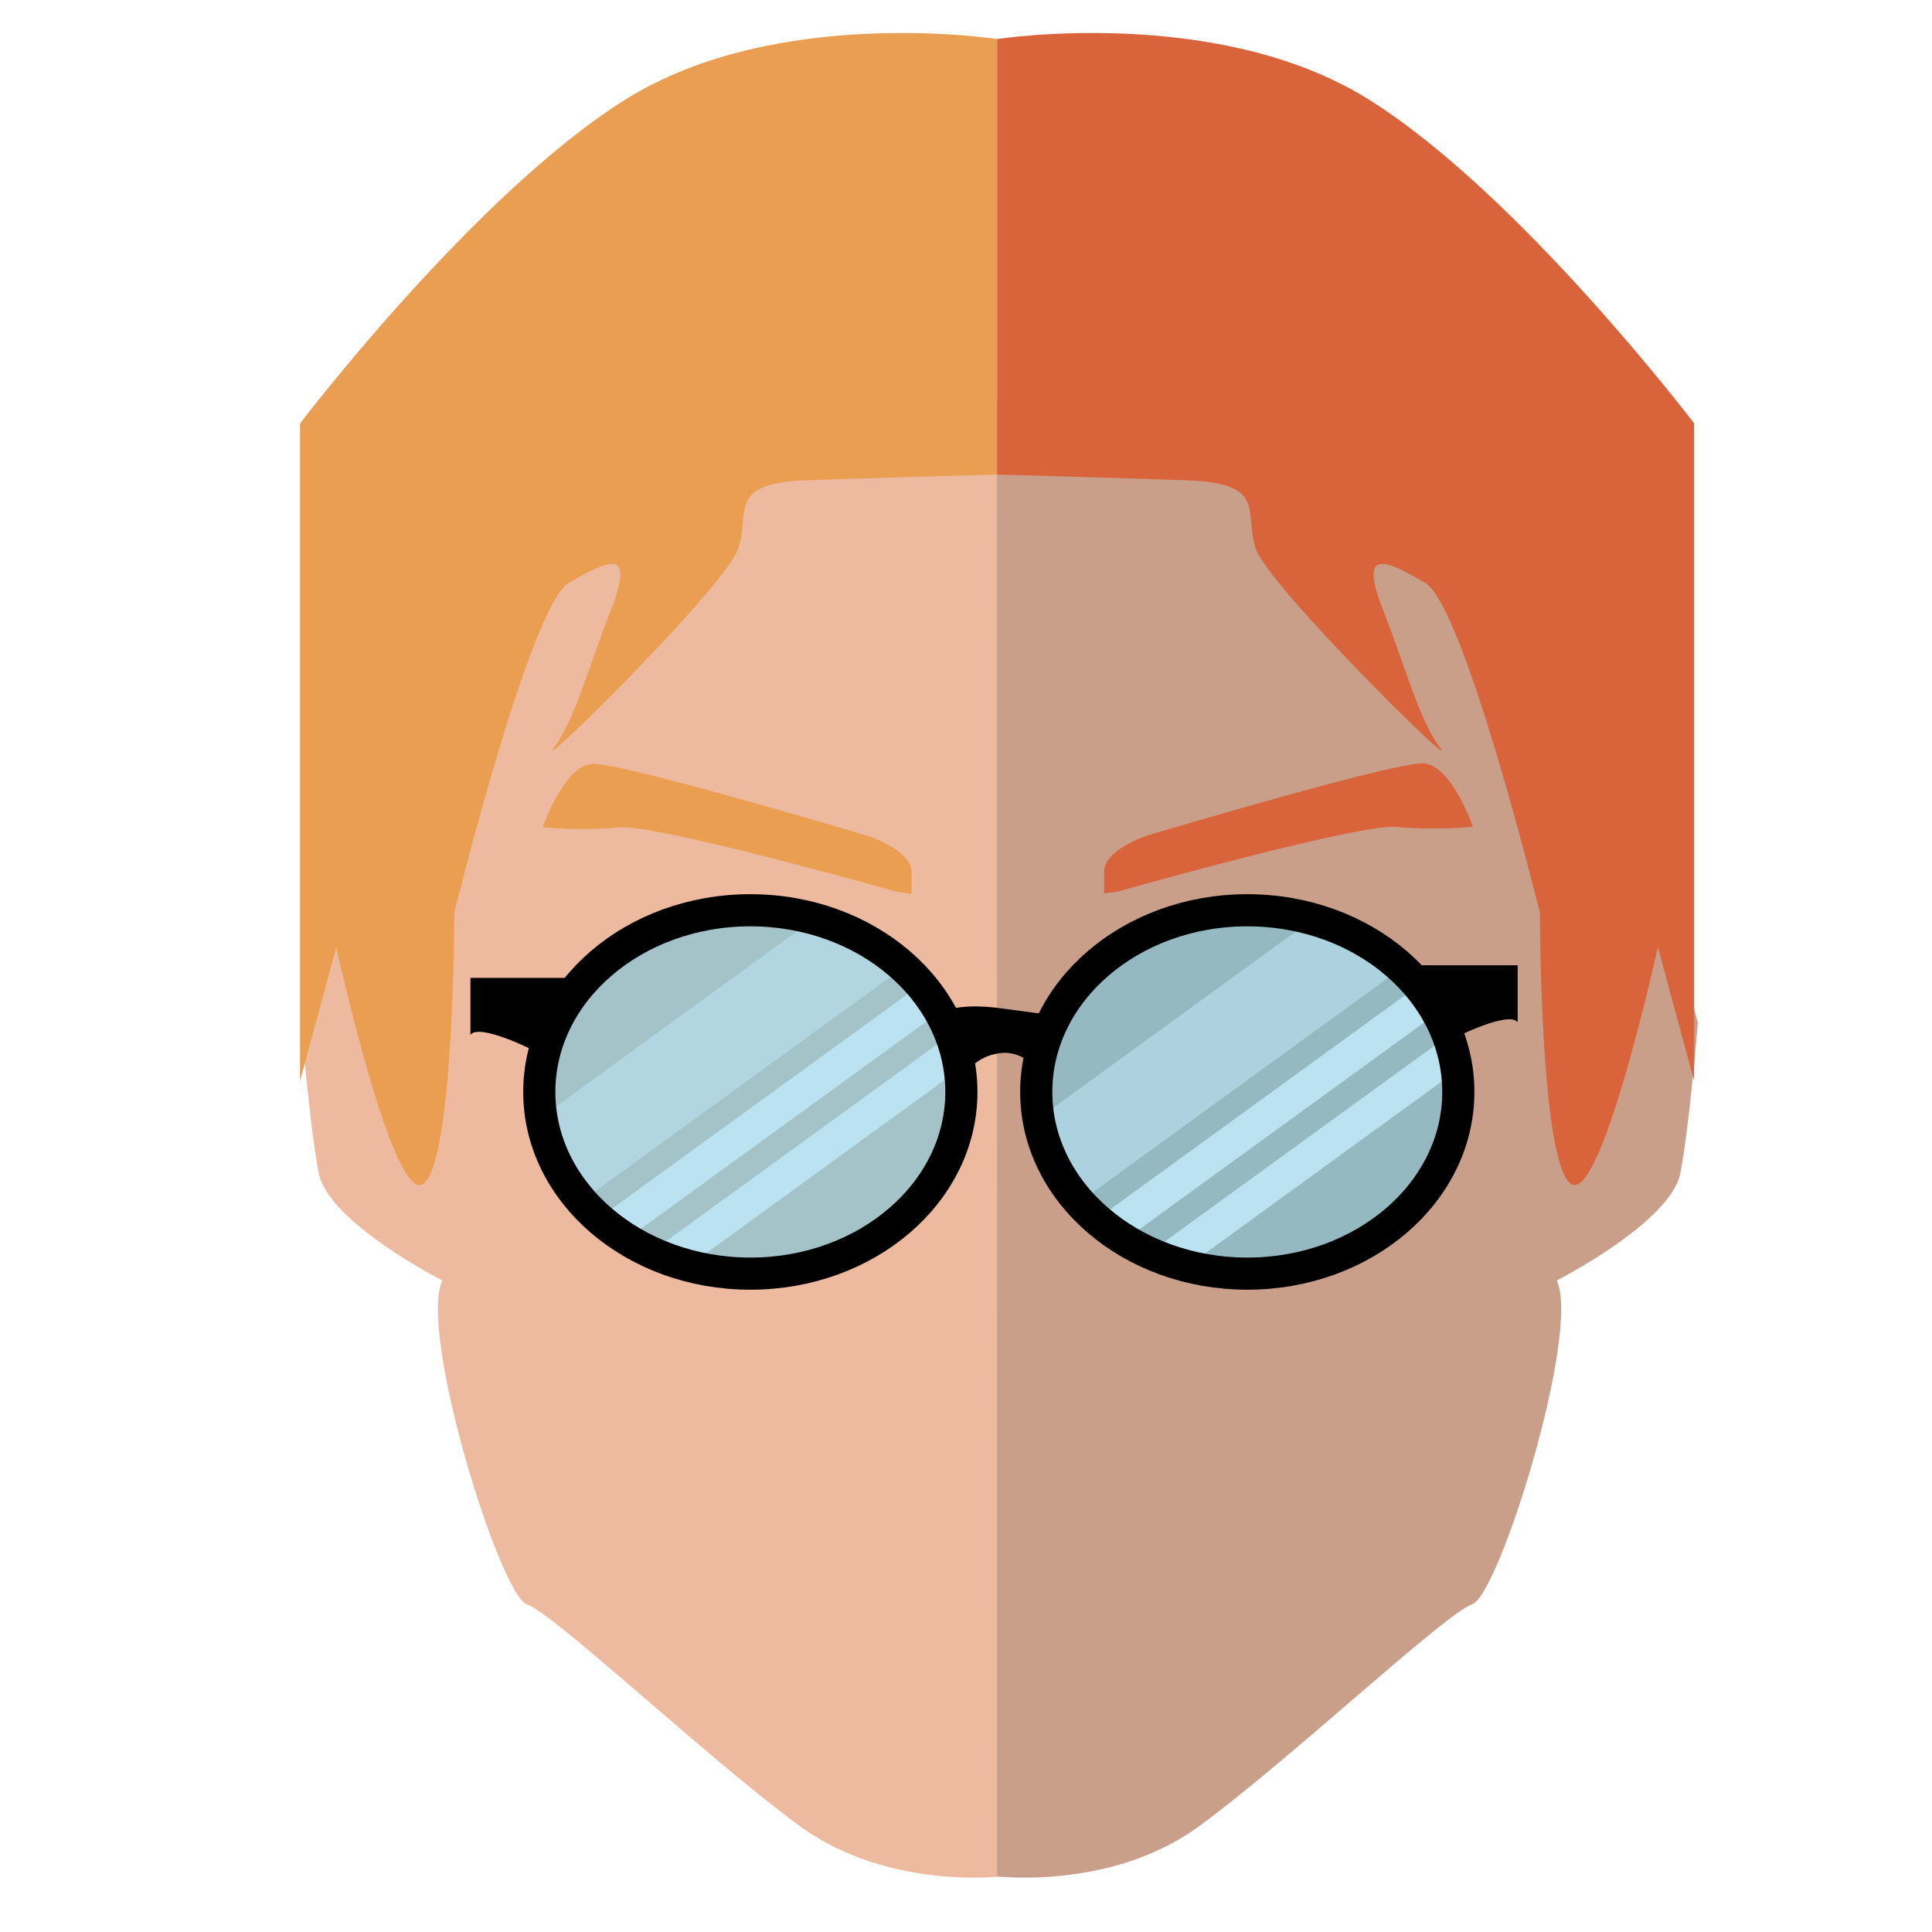 <svg id="Layer_1" data-name="Layer 1" xmlns="http://www.w3.org/2000/svg" viewBox="0 0 601 601"><defs><style>.cls-1{fill:#eeba9f;}.cls-2{fill:#c99f8a;}.cls-3{fill:#e99e52;}.cls-4{fill:#d9633b;}.cls-5{fill:#72c9e5;}.cls-5,.cls-6{opacity:0.6;}.cls-6,.cls-7{fill:#bbe2f1;}.cls-8{fill:none;stroke:#000;stroke-miterlimit:10;stroke-width:10px;}</style></defs><title>Artboard 1</title><path class="cls-1" d="M311.69,583.69S276.37,588,249.2,568.34s-76.92-66.51-85.28-69.27-33.86-84.61-26.33-100.74c0,0-35.54-18.11-38.46-33.46S93.69,318,93.69,318l13.8-48.4s16.72,68.87,21.32,74.38,7.52-27.16,7.52-27.16S148,223.2,155.56,211.39s33.86-56.67,33.86-56.67h8.36l35.95-29.52h78Z"/><path class="cls-2" d="M310.17,583.69s35.32,4.32,62.49-15.35,76.92-66.51,85.28-69.27,33.86-84.61,26.33-100.74c0,0,35.53-18.11,38.46-33.46S528.16,318,528.16,318l-13.79-48.4S497.65,338.51,493.05,344s-7.53-27.16-7.53-27.16-11.7-93.66-19.22-105.47-33.86-56.67-33.86-56.67h-8.36L388.13,125.2h-78Z"/><path class="cls-3" d="M310.17,147.63V12.15S241.93,1.52,194.91,30.74s-101.58,101-101.58,101V336.23l11.28-41.61s17.88,81.46,27.28,73.49S141.3,284,141.3,284,164.81,188.36,177,181.28s20.69-11.08,13.16,8.18-11.28,34.32-17.87,43.17,53.61-50.47,57.38-62-3.77-20.37,21.63-21.25S310.17,147.63,310.17,147.63Z"/><path class="cls-4" d="M310.17,147.63V12.15S378.41,1.52,425.44,30.74,527,131.69,527,131.69V336.23l-11.28-41.61s-17.87,81.46-27.28,73.49-9.4-84.12-9.4-84.12-23.52-95.63-35.74-102.71-20.7-11.08-13.17,8.18,11.28,34.32,17.87,43.17-53.61-50.47-57.37-62S394.4,150.28,369,149.4,310.17,147.63,310.17,147.63Z"/><path class="cls-3" d="M279.18,277.46s-75.24-21.25-86.53-20.07a137.61,137.61,0,0,1-23.82-.05s6.58-19.14,15.36-19.73,85.9,22.44,85.9,22.44,13.48,4.42,13.48,11.21v6.79Z"/><path class="cls-4" d="M347.84,277.31s75.24-21.25,86.53-20.07a137.7,137.7,0,0,0,23.83-.05s-6.59-19.13-15.37-19.72-85.9,22.43-85.9,22.43-13.48,4.43-13.48,11.21v6.79Z"/><path class="cls-5" d="M454.32,339.69c0,32.3-29.35,58.48-65.56,58.48a72.47,72.47,0,0,1-21-3.07h0a69.69,69.69,0,0,1-11.35-4.56,66.13,66.13,0,0,1-7.24-4.27,64.18,64.18,0,0,1-8.35-6.73,60.18,60.18,0,0,1-5.09-5.52,54.74,54.74,0,0,1-11.92-26.57,52.41,52.41,0,0,1-.57-7.76c0-32.3,29.37-58.49,65.58-58.49a72.24,72.24,0,0,1,21.71,3.29,66.46,66.46,0,0,1,26.73,15.8,58,58,0,0,1,10.74,14.22,54.41,54.41,0,0,1,3.22,7.19,52.48,52.48,0,0,1,2.67,10.85A51.07,51.07,0,0,1,454.32,339.69Z"/><path class="cls-6" d="M437.2,300.29,335.67,374a54.74,54.74,0,0,1-11.92-26.57l86.72-63A66.46,66.46,0,0,1,437.2,300.29Z"/><path class="cls-7" d="M447.94,314.51l-98.83,71.76a64.18,64.18,0,0,1-8.35-6.73l101.48-73.69A55.78,55.78,0,0,1,447.94,314.51Z"/><path class="cls-7" d="M453.83,332.55,367.72,395.1h0a69.69,69.69,0,0,1-11.35-4.56l94.81-68.84A52.48,52.48,0,0,1,453.83,332.55Z"/><path class="cls-5" d="M299.06,339.69c0,32.3-29.35,58.48-65.56,58.48a72.47,72.47,0,0,1-21-3.07h0a70.16,70.16,0,0,1-11.36-4.56,66,66,0,0,1-7.23-4.27,63.52,63.52,0,0,1-8.35-6.73,60.18,60.18,0,0,1-5.09-5.52,54.74,54.74,0,0,1-11.92-26.57,52.41,52.41,0,0,1-.57-7.76c0-32.3,29.36-58.49,65.58-58.49a72.24,72.24,0,0,1,21.71,3.29,66.46,66.46,0,0,1,26.73,15.8,57.47,57.47,0,0,1,5,5.56,55.78,55.78,0,0,1,5.7,8.66,54.41,54.41,0,0,1,3.22,7.19,52.48,52.48,0,0,1,2.67,10.85A51.07,51.07,0,0,1,299.06,339.69Z"/><path class="cls-6" d="M281.94,300.29,180.41,374a54.74,54.74,0,0,1-11.92-26.57l86.72-63A66.46,66.46,0,0,1,281.94,300.29Z"/><path class="cls-7" d="M292.68,314.51l-98.83,71.76a63.52,63.52,0,0,1-8.35-6.73L287,305.85A55.78,55.78,0,0,1,292.68,314.51Z"/><path class="cls-7" d="M298.57,332.55,212.46,395.1h0a70.16,70.16,0,0,1-11.36-4.56L295.9,321.7A52.48,52.48,0,0,1,298.57,332.55Z"/><ellipse class="cls-8" cx="233.41" cy="339.68" rx="65.65" ry="56.52"/><path d="M166.28,326.9s-17.16-8.73-19.94-5V304.2h30.13"/><ellipse class="cls-8" cx="388" cy="339.68" rx="65.65" ry="56.52"/><path d="M452.17,323s17.16-8.73,19.94-5V300.27H442"/><path d="M301.17,332.85s-8.34-13.53-10.66-16.58c0,0,4.42-4.8,20.76-2.62l16.33,2.18-4.64,17s-4.85-6.11-11.69-5.23A15.46,15.46,0,0,0,301.17,332.85Z"/></svg>
